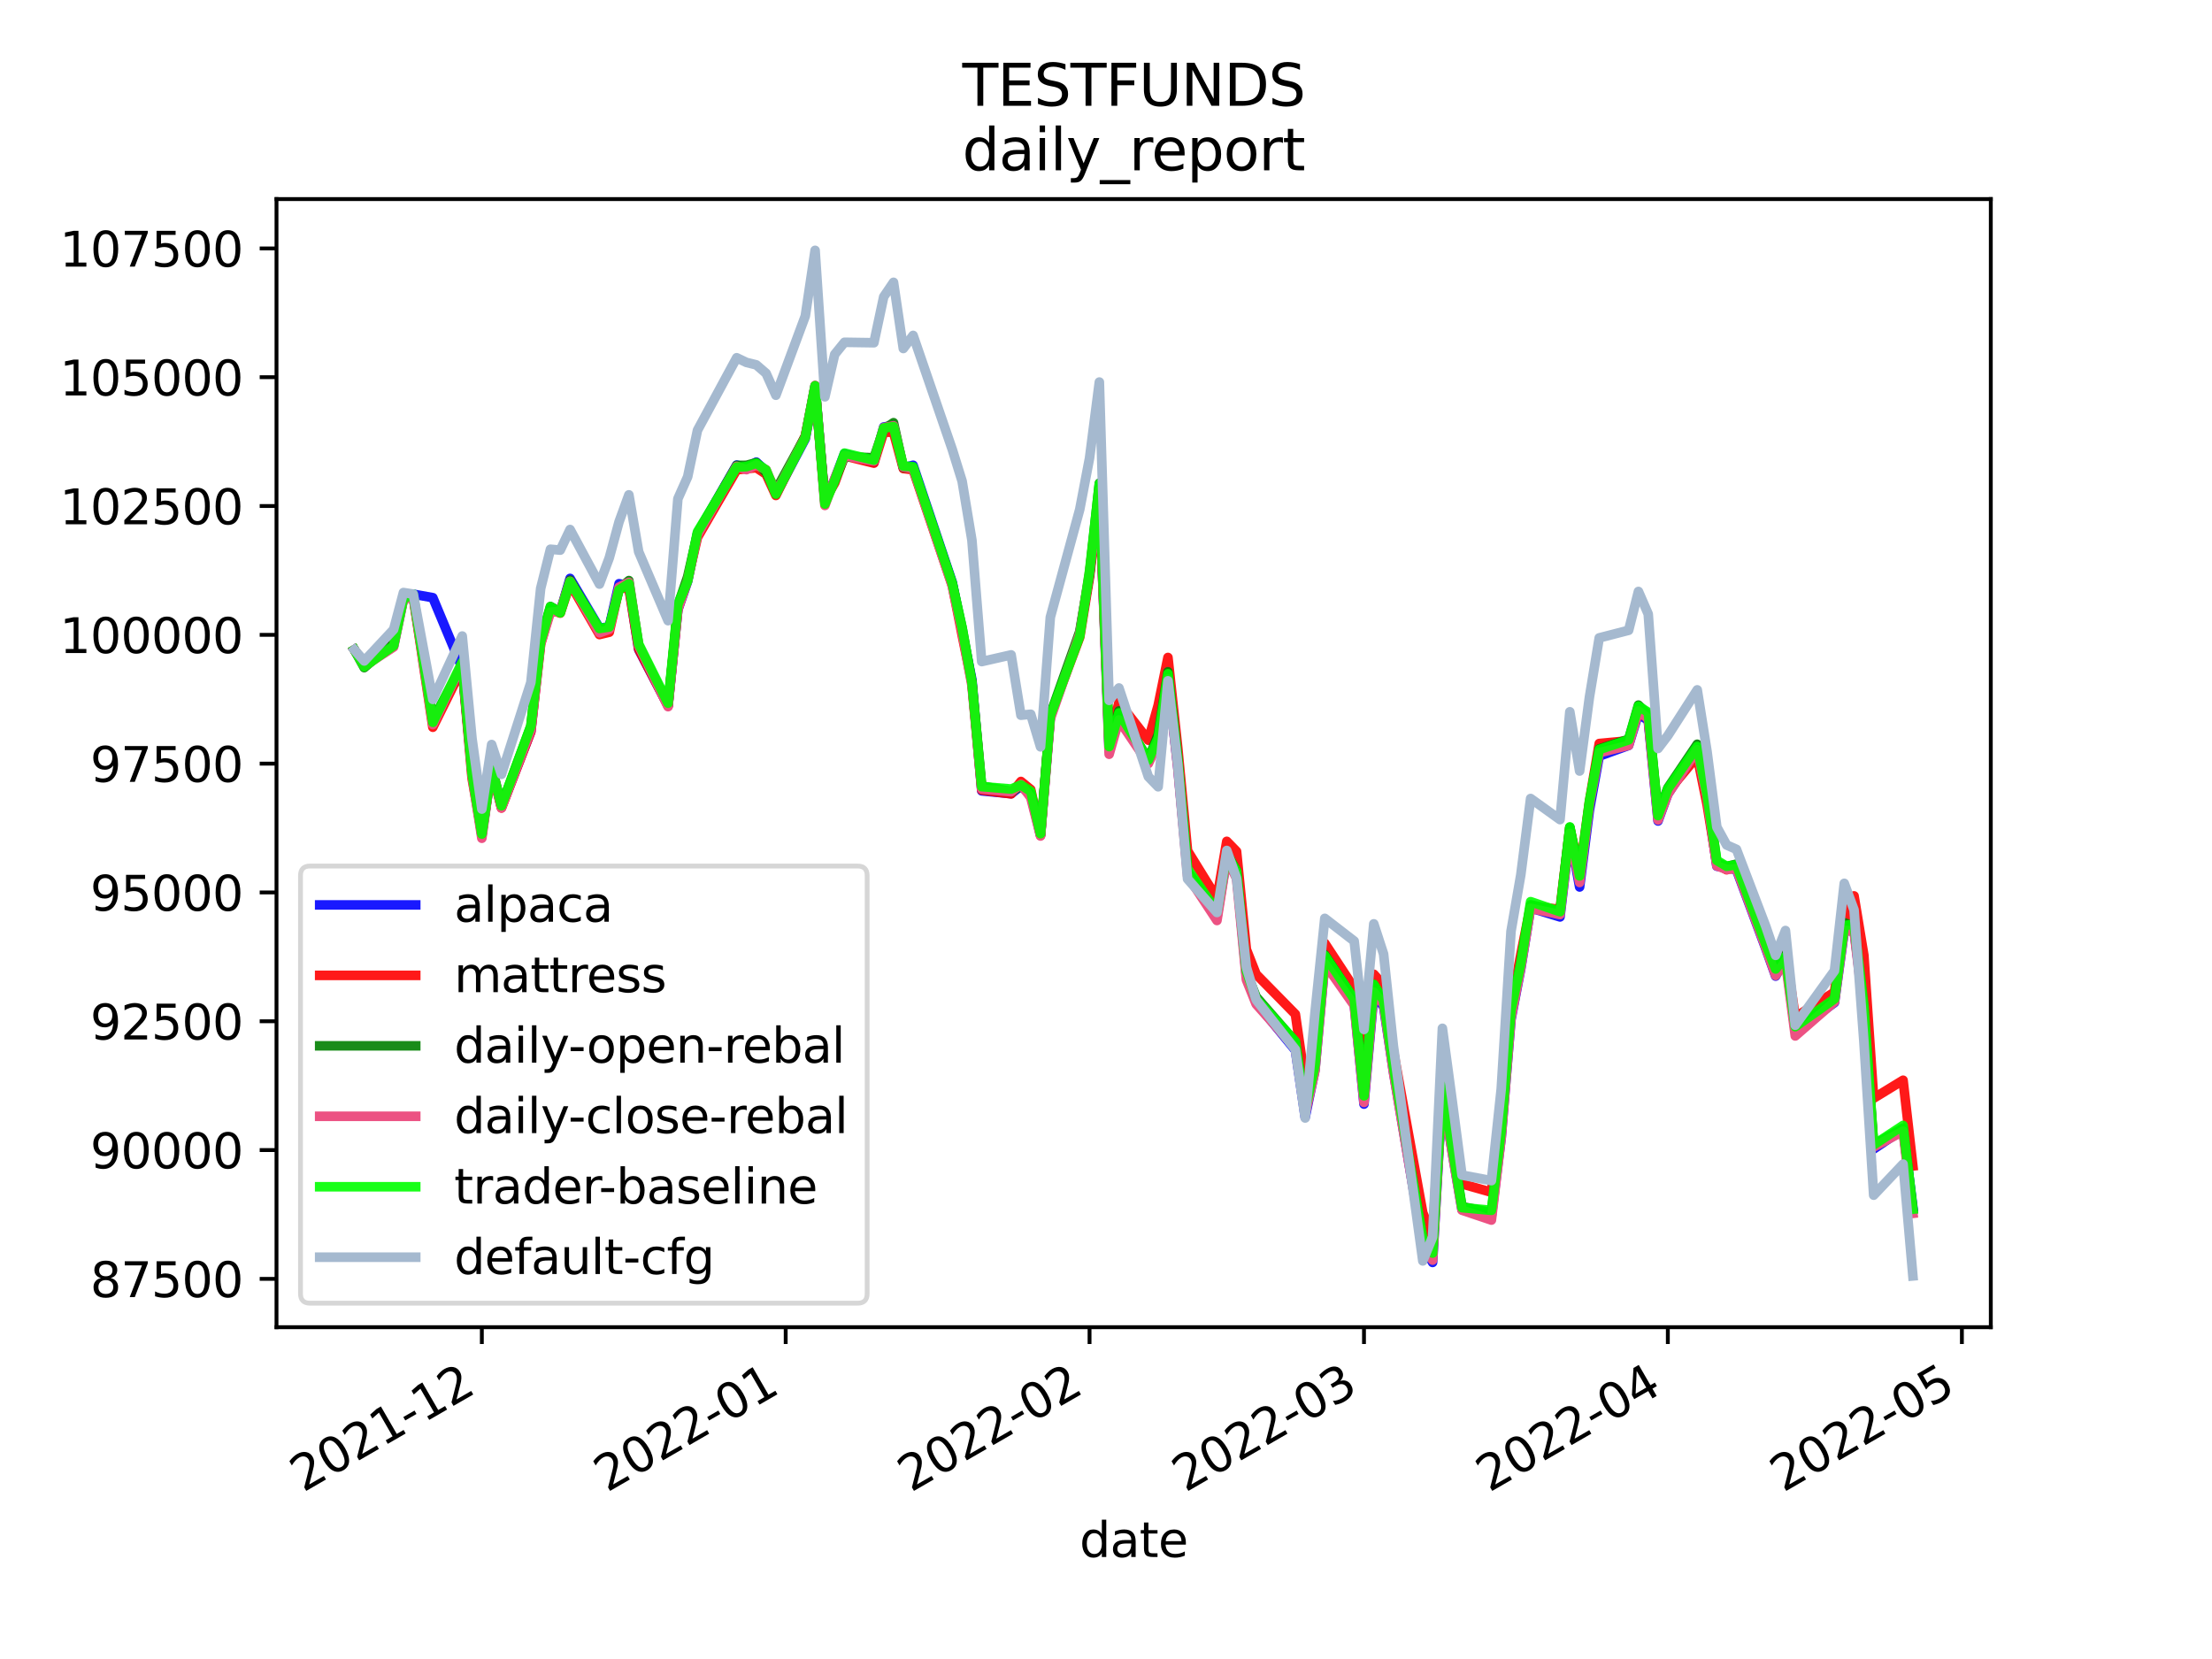<?xml version="1.0" encoding="utf-8" standalone="no"?>
<!DOCTYPE svg PUBLIC "-//W3C//DTD SVG 1.1//EN"
  "http://www.w3.org/Graphics/SVG/1.1/DTD/svg11.dtd">
<svg height="345.6pt" version="1.1" viewBox="0 0 460.8 345.6" width="460.8pt" xmlns="http://www.w3.org/2000/svg" xmlns:xlink="http://www.w3.org/1999/xlink">
 <defs>
  <style type="text/css">*{stroke-linecap:butt;stroke-linejoin:round;}</style>
 </defs>
 <g id="figure_1">
  <g id="patch_1">
   <path d="M 0 345.6 
L 460.8 345.6 
L 460.8 0 
L 0 0 
z
" style="fill:#ffffff;"/>
  </g>
  <g id="axes_1">
   <g id="patch_2">
    <path d="M 57.6 276.48 
L 414.72 276.48 
L 414.72 41.472 
L 57.6 41.472 
z
" style="fill:#ffffff;"/>
   </g>
   <g id="matplotlib.axis_1">
    <g id="xtick_1">
     <g id="line2d_1">
      <defs>
       <path d="M 0 0 
L 0 3.5 
" id="m411b16c3b9" style="stroke:#000000;stroke-width:0.8;"/>
      </defs>
      <g>
       <use style="stroke:#000000;stroke-width:0.8;" x="100.377" xlink:href="#m411b16c3b9" y="276.48"/>
      </g>
     </g>
     <g id="text_1">
      <!-- 2021-12 -->
      <g transform="translate(63.152 310.952)rotate(-30)scale(0.1 -0.1)">
       <defs>
        <path d="M 1228 531 
L 3431 531 
L 3431 0 
L 469 0 
L 469 531 
Q 828 903 1448 1529 
Q 2069 2156 2228 2338 
Q 2531 2678 2651 2914 
Q 2772 3150 2772 3378 
Q 2772 3750 2511 3984 
Q 2250 4219 1831 4219 
Q 1534 4219 1204 4116 
Q 875 4013 500 3803 
L 500 4441 
Q 881 4594 1212 4672 
Q 1544 4750 1819 4750 
Q 2544 4750 2975 4387 
Q 3406 4025 3406 3419 
Q 3406 3131 3298 2873 
Q 3191 2616 2906 2266 
Q 2828 2175 2409 1742 
Q 1991 1309 1228 531 
z
" id="DejaVuSans-32" transform="scale(0.016)"/>
        <path d="M 2034 4250 
Q 1547 4250 1301 3770 
Q 1056 3291 1056 2328 
Q 1056 1369 1301 889 
Q 1547 409 2034 409 
Q 2525 409 2770 889 
Q 3016 1369 3016 2328 
Q 3016 3291 2770 3770 
Q 2525 4250 2034 4250 
z
M 2034 4750 
Q 2819 4750 3233 4129 
Q 3647 3509 3647 2328 
Q 3647 1150 3233 529 
Q 2819 -91 2034 -91 
Q 1250 -91 836 529 
Q 422 1150 422 2328 
Q 422 3509 836 4129 
Q 1250 4750 2034 4750 
z
" id="DejaVuSans-30" transform="scale(0.016)"/>
        <path d="M 794 531 
L 1825 531 
L 1825 4091 
L 703 3866 
L 703 4441 
L 1819 4666 
L 2450 4666 
L 2450 531 
L 3481 531 
L 3481 0 
L 794 0 
L 794 531 
z
" id="DejaVuSans-31" transform="scale(0.016)"/>
        <path d="M 313 2009 
L 1997 2009 
L 1997 1497 
L 313 1497 
L 313 2009 
z
" id="DejaVuSans-2d" transform="scale(0.016)"/>
       </defs>
       <use xlink:href="#DejaVuSans-32"/>
       <use x="63.623" xlink:href="#DejaVuSans-30"/>
       <use x="127.246" xlink:href="#DejaVuSans-32"/>
       <use x="190.869" xlink:href="#DejaVuSans-31"/>
       <use x="254.492" xlink:href="#DejaVuSans-2d"/>
       <use x="290.576" xlink:href="#DejaVuSans-31"/>
       <use x="354.199" xlink:href="#DejaVuSans-32"/>
      </g>
     </g>
    </g>
    <g id="xtick_2">
     <g id="line2d_2">
      <g>
       <use style="stroke:#000000;stroke-width:0.8;" x="163.674" xlink:href="#m411b16c3b9" y="276.48"/>
      </g>
     </g>
     <g id="text_2">
      <!-- 2022-01 -->
      <g transform="translate(126.449 310.952)rotate(-30)scale(0.1 -0.1)">
       <use xlink:href="#DejaVuSans-32"/>
       <use x="63.623" xlink:href="#DejaVuSans-30"/>
       <use x="127.246" xlink:href="#DejaVuSans-32"/>
       <use x="190.869" xlink:href="#DejaVuSans-32"/>
       <use x="254.492" xlink:href="#DejaVuSans-2d"/>
       <use x="290.576" xlink:href="#DejaVuSans-30"/>
       <use x="354.199" xlink:href="#DejaVuSans-31"/>
      </g>
     </g>
    </g>
    <g id="xtick_3">
     <g id="line2d_3">
      <g>
       <use style="stroke:#000000;stroke-width:0.8;" x="226.972" xlink:href="#m411b16c3b9" y="276.48"/>
      </g>
     </g>
     <g id="text_3">
      <!-- 2022-02 -->
      <g transform="translate(189.747 310.952)rotate(-30)scale(0.1 -0.1)">
       <use xlink:href="#DejaVuSans-32"/>
       <use x="63.623" xlink:href="#DejaVuSans-30"/>
       <use x="127.246" xlink:href="#DejaVuSans-32"/>
       <use x="190.869" xlink:href="#DejaVuSans-32"/>
       <use x="254.492" xlink:href="#DejaVuSans-2d"/>
       <use x="290.576" xlink:href="#DejaVuSans-30"/>
       <use x="354.199" xlink:href="#DejaVuSans-32"/>
      </g>
     </g>
    </g>
    <g id="xtick_4">
     <g id="line2d_4">
      <g>
       <use style="stroke:#000000;stroke-width:0.8;" x="284.144" xlink:href="#m411b16c3b9" y="276.48"/>
      </g>
     </g>
     <g id="text_4">
      <!-- 2022-03 -->
      <g transform="translate(246.919 310.952)rotate(-30)scale(0.1 -0.1)">
       <defs>
        <path d="M 2597 2516 
Q 3050 2419 3304 2112 
Q 3559 1806 3559 1356 
Q 3559 666 3084 287 
Q 2609 -91 1734 -91 
Q 1441 -91 1130 -33 
Q 819 25 488 141 
L 488 750 
Q 750 597 1062 519 
Q 1375 441 1716 441 
Q 2309 441 2620 675 
Q 2931 909 2931 1356 
Q 2931 1769 2642 2001 
Q 2353 2234 1838 2234 
L 1294 2234 
L 1294 2753 
L 1863 2753 
Q 2328 2753 2575 2939 
Q 2822 3125 2822 3475 
Q 2822 3834 2567 4026 
Q 2313 4219 1838 4219 
Q 1578 4219 1281 4162 
Q 984 4106 628 3988 
L 628 4550 
Q 988 4650 1302 4700 
Q 1616 4750 1894 4750 
Q 2613 4750 3031 4423 
Q 3450 4097 3450 3541 
Q 3450 3153 3228 2886 
Q 3006 2619 2597 2516 
z
" id="DejaVuSans-33" transform="scale(0.016)"/>
       </defs>
       <use xlink:href="#DejaVuSans-32"/>
       <use x="63.623" xlink:href="#DejaVuSans-30"/>
       <use x="127.246" xlink:href="#DejaVuSans-32"/>
       <use x="190.869" xlink:href="#DejaVuSans-32"/>
       <use x="254.492" xlink:href="#DejaVuSans-2d"/>
       <use x="290.576" xlink:href="#DejaVuSans-30"/>
       <use x="354.199" xlink:href="#DejaVuSans-33"/>
      </g>
     </g>
    </g>
    <g id="xtick_5">
     <g id="line2d_5">
      <g>
       <use style="stroke:#000000;stroke-width:0.8;" x="347.441" xlink:href="#m411b16c3b9" y="276.48"/>
      </g>
     </g>
     <g id="text_5">
      <!-- 2022-04 -->
      <g transform="translate(310.216 310.952)rotate(-30)scale(0.1 -0.1)">
       <defs>
        <path d="M 2419 4116 
L 825 1625 
L 2419 1625 
L 2419 4116 
z
M 2253 4666 
L 3047 4666 
L 3047 1625 
L 3713 1625 
L 3713 1100 
L 3047 1100 
L 3047 0 
L 2419 0 
L 2419 1100 
L 313 1100 
L 313 1709 
L 2253 4666 
z
" id="DejaVuSans-34" transform="scale(0.016)"/>
       </defs>
       <use xlink:href="#DejaVuSans-32"/>
       <use x="63.623" xlink:href="#DejaVuSans-30"/>
       <use x="127.246" xlink:href="#DejaVuSans-32"/>
       <use x="190.869" xlink:href="#DejaVuSans-32"/>
       <use x="254.492" xlink:href="#DejaVuSans-2d"/>
       <use x="290.576" xlink:href="#DejaVuSans-30"/>
       <use x="354.199" xlink:href="#DejaVuSans-34"/>
      </g>
     </g>
    </g>
    <g id="xtick_6">
     <g id="line2d_6">
      <g>
       <use style="stroke:#000000;stroke-width:0.8;" x="408.697" xlink:href="#m411b16c3b9" y="276.48"/>
      </g>
     </g>
     <g id="text_6">
      <!-- 2022-05 -->
      <g transform="translate(371.472 310.952)rotate(-30)scale(0.1 -0.1)">
       <defs>
        <path d="M 691 4666 
L 3169 4666 
L 3169 4134 
L 1269 4134 
L 1269 2991 
Q 1406 3038 1543 3061 
Q 1681 3084 1819 3084 
Q 2600 3084 3056 2656 
Q 3513 2228 3513 1497 
Q 3513 744 3044 326 
Q 2575 -91 1722 -91 
Q 1428 -91 1123 -41 
Q 819 9 494 109 
L 494 744 
Q 775 591 1075 516 
Q 1375 441 1709 441 
Q 2250 441 2565 725 
Q 2881 1009 2881 1497 
Q 2881 1984 2565 2268 
Q 2250 2553 1709 2553 
Q 1456 2553 1204 2497 
Q 953 2441 691 2322 
L 691 4666 
z
" id="DejaVuSans-35" transform="scale(0.016)"/>
       </defs>
       <use xlink:href="#DejaVuSans-32"/>
       <use x="63.623" xlink:href="#DejaVuSans-30"/>
       <use x="127.246" xlink:href="#DejaVuSans-32"/>
       <use x="190.869" xlink:href="#DejaVuSans-32"/>
       <use x="254.492" xlink:href="#DejaVuSans-2d"/>
       <use x="290.576" xlink:href="#DejaVuSans-30"/>
       <use x="354.199" xlink:href="#DejaVuSans-35"/>
      </g>
     </g>
    </g>
    <g id="text_7">
     <!-- date -->
     <g transform="translate(224.885 324.351)scale(0.1 -0.1)">
      <defs>
       <path d="M 2906 2969 
L 2906 4863 
L 3481 4863 
L 3481 0 
L 2906 0 
L 2906 525 
Q 2725 213 2448 61 
Q 2172 -91 1784 -91 
Q 1150 -91 751 415 
Q 353 922 353 1747 
Q 353 2572 751 3078 
Q 1150 3584 1784 3584 
Q 2172 3584 2448 3432 
Q 2725 3281 2906 2969 
z
M 947 1747 
Q 947 1113 1208 752 
Q 1469 391 1925 391 
Q 2381 391 2643 752 
Q 2906 1113 2906 1747 
Q 2906 2381 2643 2742 
Q 2381 3103 1925 3103 
Q 1469 3103 1208 2742 
Q 947 2381 947 1747 
z
" id="DejaVuSans-64" transform="scale(0.016)"/>
       <path d="M 2194 1759 
Q 1497 1759 1228 1600 
Q 959 1441 959 1056 
Q 959 750 1161 570 
Q 1363 391 1709 391 
Q 2188 391 2477 730 
Q 2766 1069 2766 1631 
L 2766 1759 
L 2194 1759 
z
M 3341 1997 
L 3341 0 
L 2766 0 
L 2766 531 
Q 2569 213 2275 61 
Q 1981 -91 1556 -91 
Q 1019 -91 701 211 
Q 384 513 384 1019 
Q 384 1609 779 1909 
Q 1175 2209 1959 2209 
L 2766 2209 
L 2766 2266 
Q 2766 2663 2505 2880 
Q 2244 3097 1772 3097 
Q 1472 3097 1187 3025 
Q 903 2953 641 2809 
L 641 3341 
Q 956 3463 1253 3523 
Q 1550 3584 1831 3584 
Q 2591 3584 2966 3190 
Q 3341 2797 3341 1997 
z
" id="DejaVuSans-61" transform="scale(0.016)"/>
       <path d="M 1172 4494 
L 1172 3500 
L 2356 3500 
L 2356 3053 
L 1172 3053 
L 1172 1153 
Q 1172 725 1289 603 
Q 1406 481 1766 481 
L 2356 481 
L 2356 0 
L 1766 0 
Q 1100 0 847 248 
Q 594 497 594 1153 
L 594 3053 
L 172 3053 
L 172 3500 
L 594 3500 
L 594 4494 
L 1172 4494 
z
" id="DejaVuSans-74" transform="scale(0.016)"/>
       <path d="M 3597 1894 
L 3597 1613 
L 953 1613 
Q 991 1019 1311 708 
Q 1631 397 2203 397 
Q 2534 397 2845 478 
Q 3156 559 3463 722 
L 3463 178 
Q 3153 47 2828 -22 
Q 2503 -91 2169 -91 
Q 1331 -91 842 396 
Q 353 884 353 1716 
Q 353 2575 817 3079 
Q 1281 3584 2069 3584 
Q 2775 3584 3186 3129 
Q 3597 2675 3597 1894 
z
M 3022 2063 
Q 3016 2534 2758 2815 
Q 2500 3097 2075 3097 
Q 1594 3097 1305 2825 
Q 1016 2553 972 2059 
L 3022 2063 
z
" id="DejaVuSans-65" transform="scale(0.016)"/>
      </defs>
      <use xlink:href="#DejaVuSans-64"/>
      <use x="63.477" xlink:href="#DejaVuSans-61"/>
      <use x="124.756" xlink:href="#DejaVuSans-74"/>
      <use x="163.965" xlink:href="#DejaVuSans-65"/>
     </g>
    </g>
   </g>
   <g id="matplotlib.axis_2">
    <g id="ytick_1">
     <g id="line2d_7">
      <defs>
       <path d="M 0 0 
L -3.5 0 
" id="m9f1814a898" style="stroke:#000000;stroke-width:0.8;"/>
      </defs>
      <g>
       <use style="stroke:#000000;stroke-width:0.8;" x="57.6" xlink:href="#m9f1814a898" y="266.412"/>
      </g>
     </g>
     <g id="text_8">
      <!-- 87500 -->
      <g transform="translate(18.788 270.212)scale(0.1 -0.1)">
       <defs>
        <path d="M 2034 2216 
Q 1584 2216 1326 1975 
Q 1069 1734 1069 1313 
Q 1069 891 1326 650 
Q 1584 409 2034 409 
Q 2484 409 2743 651 
Q 3003 894 3003 1313 
Q 3003 1734 2745 1975 
Q 2488 2216 2034 2216 
z
M 1403 2484 
Q 997 2584 770 2862 
Q 544 3141 544 3541 
Q 544 4100 942 4425 
Q 1341 4750 2034 4750 
Q 2731 4750 3128 4425 
Q 3525 4100 3525 3541 
Q 3525 3141 3298 2862 
Q 3072 2584 2669 2484 
Q 3125 2378 3379 2068 
Q 3634 1759 3634 1313 
Q 3634 634 3220 271 
Q 2806 -91 2034 -91 
Q 1263 -91 848 271 
Q 434 634 434 1313 
Q 434 1759 690 2068 
Q 947 2378 1403 2484 
z
M 1172 3481 
Q 1172 3119 1398 2916 
Q 1625 2713 2034 2713 
Q 2441 2713 2670 2916 
Q 2900 3119 2900 3481 
Q 2900 3844 2670 4047 
Q 2441 4250 2034 4250 
Q 1625 4250 1398 4047 
Q 1172 3844 1172 3481 
z
" id="DejaVuSans-38" transform="scale(0.016)"/>
        <path d="M 525 4666 
L 3525 4666 
L 3525 4397 
L 1831 0 
L 1172 0 
L 2766 4134 
L 525 4134 
L 525 4666 
z
" id="DejaVuSans-37" transform="scale(0.016)"/>
       </defs>
       <use xlink:href="#DejaVuSans-38"/>
       <use x="63.623" xlink:href="#DejaVuSans-37"/>
       <use x="127.246" xlink:href="#DejaVuSans-35"/>
       <use x="190.869" xlink:href="#DejaVuSans-30"/>
       <use x="254.492" xlink:href="#DejaVuSans-30"/>
      </g>
     </g>
    </g>
    <g id="ytick_2">
     <g id="line2d_8">
      <g>
       <use style="stroke:#000000;stroke-width:0.8;" x="57.6" xlink:href="#m9f1814a898" y="239.579"/>
      </g>
     </g>
     <g id="text_9">
      <!-- 90000 -->
      <g transform="translate(18.788 243.378)scale(0.1 -0.1)">
       <defs>
        <path d="M 703 97 
L 703 672 
Q 941 559 1184 500 
Q 1428 441 1663 441 
Q 2288 441 2617 861 
Q 2947 1281 2994 2138 
Q 2813 1869 2534 1725 
Q 2256 1581 1919 1581 
Q 1219 1581 811 2004 
Q 403 2428 403 3163 
Q 403 3881 828 4315 
Q 1253 4750 1959 4750 
Q 2769 4750 3195 4129 
Q 3622 3509 3622 2328 
Q 3622 1225 3098 567 
Q 2575 -91 1691 -91 
Q 1453 -91 1209 -44 
Q 966 3 703 97 
z
M 1959 2075 
Q 2384 2075 2632 2365 
Q 2881 2656 2881 3163 
Q 2881 3666 2632 3958 
Q 2384 4250 1959 4250 
Q 1534 4250 1286 3958 
Q 1038 3666 1038 3163 
Q 1038 2656 1286 2365 
Q 1534 2075 1959 2075 
z
" id="DejaVuSans-39" transform="scale(0.016)"/>
       </defs>
       <use xlink:href="#DejaVuSans-39"/>
       <use x="63.623" xlink:href="#DejaVuSans-30"/>
       <use x="127.246" xlink:href="#DejaVuSans-30"/>
       <use x="190.869" xlink:href="#DejaVuSans-30"/>
       <use x="254.492" xlink:href="#DejaVuSans-30"/>
      </g>
     </g>
    </g>
    <g id="ytick_3">
     <g id="line2d_9">
      <g>
       <use style="stroke:#000000;stroke-width:0.8;" x="57.6" xlink:href="#m9f1814a898" y="212.746"/>
      </g>
     </g>
     <g id="text_10">
      <!-- 92500 -->
      <g transform="translate(18.788 216.545)scale(0.1 -0.1)">
       <use xlink:href="#DejaVuSans-39"/>
       <use x="63.623" xlink:href="#DejaVuSans-32"/>
       <use x="127.246" xlink:href="#DejaVuSans-35"/>
       <use x="190.869" xlink:href="#DejaVuSans-30"/>
       <use x="254.492" xlink:href="#DejaVuSans-30"/>
      </g>
     </g>
    </g>
    <g id="ytick_4">
     <g id="line2d_10">
      <g>
       <use style="stroke:#000000;stroke-width:0.8;" x="57.6" xlink:href="#m9f1814a898" y="185.913"/>
      </g>
     </g>
     <g id="text_11">
      <!-- 95000 -->
      <g transform="translate(18.788 189.712)scale(0.1 -0.1)">
       <use xlink:href="#DejaVuSans-39"/>
       <use x="63.623" xlink:href="#DejaVuSans-35"/>
       <use x="127.246" xlink:href="#DejaVuSans-30"/>
       <use x="190.869" xlink:href="#DejaVuSans-30"/>
       <use x="254.492" xlink:href="#DejaVuSans-30"/>
      </g>
     </g>
    </g>
    <g id="ytick_5">
     <g id="line2d_11">
      <g>
       <use style="stroke:#000000;stroke-width:0.8;" x="57.6" xlink:href="#m9f1814a898" y="159.08"/>
      </g>
     </g>
     <g id="text_12">
      <!-- 97500 -->
      <g transform="translate(18.788 162.879)scale(0.1 -0.1)">
       <use xlink:href="#DejaVuSans-39"/>
       <use x="63.623" xlink:href="#DejaVuSans-37"/>
       <use x="127.246" xlink:href="#DejaVuSans-35"/>
       <use x="190.869" xlink:href="#DejaVuSans-30"/>
       <use x="254.492" xlink:href="#DejaVuSans-30"/>
      </g>
     </g>
    </g>
    <g id="ytick_6">
     <g id="line2d_12">
      <g>
       <use style="stroke:#000000;stroke-width:0.8;" x="57.6" xlink:href="#m9f1814a898" y="132.246"/>
      </g>
     </g>
     <g id="text_13">
      <!-- 100000 -->
      <g transform="translate(12.425 136.046)scale(0.1 -0.1)">
       <use xlink:href="#DejaVuSans-31"/>
       <use x="63.623" xlink:href="#DejaVuSans-30"/>
       <use x="127.246" xlink:href="#DejaVuSans-30"/>
       <use x="190.869" xlink:href="#DejaVuSans-30"/>
       <use x="254.492" xlink:href="#DejaVuSans-30"/>
       <use x="318.115" xlink:href="#DejaVuSans-30"/>
      </g>
     </g>
    </g>
    <g id="ytick_7">
     <g id="line2d_13">
      <g>
       <use style="stroke:#000000;stroke-width:0.8;" x="57.6" xlink:href="#m9f1814a898" y="105.413"/>
      </g>
     </g>
     <g id="text_14">
      <!-- 102500 -->
      <g transform="translate(12.425 109.213)scale(0.1 -0.1)">
       <use xlink:href="#DejaVuSans-31"/>
       <use x="63.623" xlink:href="#DejaVuSans-30"/>
       <use x="127.246" xlink:href="#DejaVuSans-32"/>
       <use x="190.869" xlink:href="#DejaVuSans-35"/>
       <use x="254.492" xlink:href="#DejaVuSans-30"/>
       <use x="318.115" xlink:href="#DejaVuSans-30"/>
      </g>
     </g>
    </g>
    <g id="ytick_8">
     <g id="line2d_14">
      <g>
       <use style="stroke:#000000;stroke-width:0.8;" x="57.6" xlink:href="#m9f1814a898" y="78.58"/>
      </g>
     </g>
     <g id="text_15">
      <!-- 105000 -->
      <g transform="translate(12.425 82.379)scale(0.1 -0.1)">
       <use xlink:href="#DejaVuSans-31"/>
       <use x="63.623" xlink:href="#DejaVuSans-30"/>
       <use x="127.246" xlink:href="#DejaVuSans-35"/>
       <use x="190.869" xlink:href="#DejaVuSans-30"/>
       <use x="254.492" xlink:href="#DejaVuSans-30"/>
       <use x="318.115" xlink:href="#DejaVuSans-30"/>
      </g>
     </g>
    </g>
    <g id="ytick_9">
     <g id="line2d_15">
      <g>
       <use style="stroke:#000000;stroke-width:0.8;" x="57.6" xlink:href="#m9f1814a898" y="51.747"/>
      </g>
     </g>
     <g id="text_16">
      <!-- 107500 -->
      <g transform="translate(12.425 55.546)scale(0.1 -0.1)">
       <use xlink:href="#DejaVuSans-31"/>
       <use x="63.623" xlink:href="#DejaVuSans-30"/>
       <use x="127.246" xlink:href="#DejaVuSans-37"/>
       <use x="190.869" xlink:href="#DejaVuSans-35"/>
       <use x="254.492" xlink:href="#DejaVuSans-30"/>
       <use x="318.115" xlink:href="#DejaVuSans-30"/>
      </g>
     </g>
    </g>
   </g>
   <g id="line2d_16">
    <path clip-path="url(#p2be4307d0f)" d="M 73.833 135.376 
L 75.875 138.623 
L 82 134.538 
L 84.042 124.772 
L 86.084 123.775 
L 90.168 124.511 
L 96.293 139.215 
L 98.335 160.852 
L 100.377 174.095 
L 102.419 159.833 
L 104.461 168.198 
L 110.586 152.381 
L 112.628 133.395 
L 114.67 126.809 
L 116.712 127.477 
L 118.753 120.497 
L 124.879 130.87 
L 126.921 130.573 
L 128.963 121.598 
L 131.005 122.026 
L 133.046 135.305 
L 139.172 147.035 
L 141.214 127.042 
L 143.256 121.08 
L 145.298 111.135 
L 153.465 96.881 
L 155.507 97.499 
L 157.549 96.272 
L 159.591 98.131 
L 161.632 102.972 
L 167.758 91.39 
L 169.8 80.476 
L 171.842 104.434 
L 173.883 99.81 
L 175.925 94.494 
L 182.051 96.333 
L 184.093 88.961 
L 186.135 88.632 
L 188.176 97.444 
L 190.218 96.927 
L 198.386 121.349 
L 200.428 131.49 
L 202.469 141.618 
L 204.511 164.753 
L 210.637 165.333 
L 212.679 163.749 
L 214.721 165.584 
L 216.762 174.004 
L 218.804 149.316 
L 224.93 131.982 
L 226.972 119.67 
L 229.014 102.032 
L 231.055 156.305 
L 233.097 149.277 
L 239.223 158.627 
L 241.265 154.672 
L 243.306 141.67 
L 245.348 159.689 
L 247.39 181.711 
L 253.516 191.071 
L 255.558 178.648 
L 257.599 182.093 
L 259.641 203.362 
L 261.683 208.842 
L 269.851 218.787 
L 271.892 232.723 
L 273.934 222.892 
L 275.976 200.537 
L 282.102 209.02 
L 284.144 230.001 
L 286.185 207.221 
L 288.227 209.683 
L 290.269 223.166 
L 296.395 259.372 
L 298.437 262.986 
L 300.478 227.17 
L 302.52 239.992 
L 304.562 251.984 
L 310.688 253.385 
L 312.729 236.976 
L 314.771 212.378 
L 316.813 201.768 
L 318.855 189.134 
L 324.981 191.011 
L 327.022 173.668 
L 329.064 184.771 
L 331.106 168.774 
L 333.148 157.515 
L 339.274 155.287 
L 341.315 148.649 
L 343.357 150.109 
L 345.399 171.028 
L 347.441 165.412 
L 353.567 156.207 
L 355.608 166.413 
L 357.65 180.445 
L 359.692 180.771 
L 361.734 181.178 
L 367.859 197.641 
L 369.901 203.341 
L 371.943 199.591 
L 373.985 214.817 
L 382.152 208.856 
L 384.194 193.954 
L 386.236 193.802 
L 388.278 210.118 
L 390.32 239.36 
L 396.445 235.239 
L 398.487 251.442 
" style="fill:none;stroke:#0000ff;stroke-linecap:square;stroke-opacity:0.9;stroke-width:2;"/>
   </g>
   <g id="line2d_17">
    <path clip-path="url(#p2be4307d0f)" d="M 73.833 135.376 
L 75.875 138.254 
L 82 134.122 
L 84.042 124.479 
L 86.084 124.336 
L 90.168 151.496 
L 96.293 139.144 
L 98.335 162.099 
L 100.377 173.734 
L 102.419 160.24 
L 104.461 168.32 
L 110.586 152.428 
L 112.628 134.208 
L 114.67 127.021 
L 116.712 127.72 
L 118.753 121.551 
L 124.879 132.19 
L 126.921 131.7 
L 128.963 122.579 
L 131.005 122.502 
L 133.046 135.208 
L 139.172 147.033 
L 141.214 126.846 
L 143.256 120.74 
L 145.298 111.931 
L 153.465 97.88 
L 155.507 97.645 
L 157.549 97.434 
L 159.591 98.772 
L 161.632 103.212 
L 167.758 90.811 
L 169.8 80.889 
L 171.842 104.167 
L 173.883 100.609 
L 175.925 94.966 
L 182.051 96.48 
L 184.093 90.016 
L 186.135 90.058 
L 188.176 97.606 
L 190.218 97.854 
L 198.386 121.994 
L 200.428 132.311 
L 202.469 142.325 
L 204.511 164.588 
L 210.637 165.383 
L 212.679 162.794 
L 214.721 164.47 
L 216.762 173.961 
L 218.804 149.101 
L 224.93 132.736 
L 226.972 120.194 
L 229.014 103.053 
L 231.055 154.614 
L 233.097 146.329 
L 239.223 154.199 
L 241.265 146.937 
L 243.306 136.965 
L 245.348 155.781 
L 247.39 177.249 
L 253.516 187.155 
L 255.558 175.267 
L 257.599 177.363 
L 259.641 197.778 
L 261.683 202.964 
L 269.851 211.281 
L 271.892 225.518 
L 273.934 219.25 
L 275.976 196.502 
L 282.102 205.84 
L 284.144 226.488 
L 286.185 202.958 
L 288.227 205.204 
L 290.269 218.879 
L 296.395 252.645 
L 298.437 257.646 
L 300.478 222.847 
L 302.52 235.977 
L 304.562 246.632 
L 310.688 248.362 
L 312.729 231.509 
L 314.771 209.67 
L 316.813 198.869 
L 318.855 188.699 
L 324.981 189.458 
L 327.022 172.391 
L 329.064 181.957 
L 331.106 166.981 
L 333.148 154.889 
L 339.274 154.318 
L 341.315 148.35 
L 343.357 149.615 
L 345.399 169.893 
L 347.441 164.923 
L 353.567 157.551 
L 355.608 167.585 
L 357.65 180.037 
L 359.692 181.19 
L 361.734 180.535 
L 367.859 196.371 
L 369.901 201.247 
L 371.943 198.03 
L 373.985 211.874 
L 382.152 206.681 
L 384.194 192.455 
L 386.236 186.634 
L 388.278 198.995 
L 390.32 228.775 
L 396.445 225.033 
L 398.487 242.891 
" style="fill:none;stroke:#ff0000;stroke-linecap:square;stroke-opacity:0.9;stroke-width:2;"/>
   </g>
   <g id="line2d_18">
    <path clip-path="url(#p2be4307d0f)" d="M 73.833 135.376 
L 75.875 139.079 
L 82 133.86 
L 84.042 124.565 
L 86.084 124.27 
L 90.168 149.971 
L 96.293 138.648 
L 98.335 160.895 
L 100.377 173.881 
L 102.419 159.539 
L 104.461 167.857 
L 110.586 151.289 
L 112.628 133.405 
L 114.67 126.345 
L 116.712 127.479 
L 118.753 120.869 
L 124.879 131.227 
L 126.921 130.568 
L 128.963 122.735 
L 131.005 120.945 
L 133.046 134.423 
L 139.172 146.981 
L 141.214 126.116 
L 143.256 120.14 
L 145.298 111.152 
L 153.465 96.957 
L 155.507 96.934 
L 157.549 96.385 
L 159.591 98.422 
L 161.632 102.148 
L 167.758 90.904 
L 169.8 80.358 
L 171.842 104.598 
L 173.883 100.109 
L 175.925 95.142 
L 182.051 95.362 
L 184.093 89.427 
L 186.135 88.057 
L 188.176 97.354 
L 190.218 97.547 
L 198.386 121.572 
L 200.428 130.782 
L 202.469 142.107 
L 204.511 163.742 
L 210.637 164.884 
L 212.679 163.811 
L 214.721 165.298 
L 216.762 173.856 
L 218.804 148.892 
L 224.93 131.554 
L 226.972 119.654 
L 229.014 100.655 
L 231.055 155.332 
L 233.097 148.095 
L 239.223 158.235 
L 241.265 153.021 
L 243.306 139.949 
L 245.348 157.834 
L 247.39 181.374 
L 253.516 190.479 
L 255.558 177.765 
L 257.599 181.356 
L 259.641 202.521 
L 261.683 207.654 
L 269.851 217.027 
L 271.892 231.058 
L 273.934 221.959 
L 275.976 198.895 
L 282.102 208.206 
L 284.144 228.111 
L 286.185 205.094 
L 288.227 208.711 
L 290.269 222.339 
L 296.395 258.197 
L 298.437 261.202 
L 300.478 226.565 
L 302.52 238.575 
L 304.562 251.347 
L 310.688 252.632 
L 312.729 236.027 
L 314.771 210.972 
L 316.813 200.657 
L 318.855 188.47 
L 324.981 189.945 
L 327.022 172.367 
L 329.064 182.87 
L 331.106 167.322 
L 333.148 156.001 
L 339.274 154 
L 341.315 146.889 
L 343.357 148.861 
L 345.399 169.569 
L 347.441 164.136 
L 353.567 155.044 
L 355.608 164.815 
L 357.65 179.681 
L 359.692 180.499 
L 361.734 180.015 
L 367.859 196.389 
L 369.901 202.346 
L 371.943 198.573 
L 373.985 214.576 
L 382.152 208.4 
L 384.194 192.216 
L 386.236 193.013 
L 388.278 209.86 
L 390.32 238.493 
L 396.445 234.981 
L 398.487 251.919 
" style="fill:none;stroke:#008000;stroke-linecap:square;stroke-opacity:0.9;stroke-width:2;"/>
   </g>
   <g id="line2d_19">
    <path clip-path="url(#p2be4307d0f)" d="M 73.833 135.376 
L 75.875 138.785 
L 82 134.78 
L 84.042 124.939 
L 86.084 124.208 
L 90.168 150.949 
L 96.293 138.256 
L 98.335 161.531 
L 100.377 174.625 
L 102.419 159.743 
L 104.461 168.299 
L 110.586 152.043 
L 112.628 134.067 
L 114.67 127.537 
L 116.712 127.346 
L 118.753 121.103 
L 124.879 131.824 
L 126.921 131.082 
L 128.963 122.311 
L 131.005 121.319 
L 133.046 134.496 
L 139.172 147.209 
L 141.214 126.948 
L 143.256 120.874 
L 145.298 111.4 
L 153.465 97.148 
L 155.507 97.834 
L 157.549 96.868 
L 159.591 97.848 
L 161.632 102.782 
L 167.758 91.101 
L 169.8 80.297 
L 171.842 105.293 
L 173.883 99.717 
L 175.925 94.931 
L 182.051 96.041 
L 184.093 89.089 
L 186.135 88.701 
L 188.176 97.264 
L 190.218 97.595 
L 198.386 122.094 
L 200.428 131.61 
L 202.469 142.809 
L 204.511 164.38 
L 210.637 164.939 
L 212.679 163.411 
L 214.721 166.137 
L 216.762 174.158 
L 218.804 149.75 
L 224.93 132.04 
L 226.972 119.142 
L 229.014 102.185 
L 231.055 157.123 
L 233.097 149.985 
L 239.223 159.065 
L 241.265 154.697 
L 243.306 141.439 
L 245.348 159.897 
L 247.39 182.453 
L 253.516 191.756 
L 255.558 178.855 
L 257.599 182.99 
L 259.641 204.097 
L 261.683 209.183 
L 269.851 218.359 
L 271.892 232.066 
L 273.934 223.084 
L 275.976 200.728 
L 282.102 209.447 
L 284.144 229.658 
L 286.185 206.684 
L 288.227 209.242 
L 290.269 223.362 
L 296.395 259.373 
L 298.437 262.506 
L 300.478 227.134 
L 302.52 240.096 
L 304.562 252.103 
L 310.688 254.166 
L 312.729 237.042 
L 314.771 212.097 
L 316.813 201.554 
L 318.855 189.228 
L 324.981 190.518 
L 327.022 173.633 
L 329.064 183.832 
L 331.106 167.55 
L 333.148 156.809 
L 339.274 155.276 
L 341.315 148.125 
L 343.357 149.716 
L 345.399 170.813 
L 347.441 165.459 
L 353.567 156.186 
L 355.608 166.164 
L 357.65 180.397 
L 359.692 181.099 
L 361.734 180.985 
L 367.859 197.456 
L 369.901 203.215 
L 371.943 200.202 
L 373.985 215.806 
L 382.152 208.697 
L 384.194 193.775 
L 386.236 194.033 
L 388.278 210.967 
L 390.32 238.949 
L 396.445 235.652 
L 398.487 252.766 
" style="fill:none;stroke:#ec5283;stroke-linecap:square;stroke-width:2;"/>
   </g>
   <g id="line2d_20">
    <path clip-path="url(#p2be4307d0f)" d="M 73.833 135.376 
L 75.875 138.89 
L 82 134.483 
L 84.042 124.721 
L 86.084 123.754 
L 90.168 150.472 
L 96.293 137.922 
L 98.335 161.109 
L 100.377 173.75 
L 102.419 159.926 
L 104.461 167.854 
L 110.586 151.202 
L 112.628 133.599 
L 114.67 126.395 
L 116.712 127.675 
L 118.753 121.184 
L 124.879 130.928 
L 126.921 130.616 
L 128.963 122.881 
L 131.005 121.595 
L 133.046 134.146 
L 139.172 146.479 
L 141.214 125.88 
L 143.256 121.018 
L 145.298 110.776 
L 153.465 97.306 
L 155.507 97.216 
L 157.549 96.499 
L 159.591 97.911 
L 161.632 102.94 
L 167.758 91.18 
L 169.8 80.366 
L 171.842 104.992 
L 173.883 100.127 
L 175.925 94.397 
L 182.051 95.853 
L 184.093 89.175 
L 186.135 88.885 
L 188.176 97.071 
L 190.218 97.233 
L 198.386 121.542 
L 200.428 130.805 
L 202.469 142.193 
L 204.511 163.867 
L 210.637 164.365 
L 212.679 163.521 
L 214.721 164.832 
L 216.762 173.676 
L 218.804 149.037 
L 224.93 132.547 
L 226.972 118.908 
L 229.014 100.786 
L 231.055 155.531 
L 233.097 148.521 
L 239.223 158.328 
L 241.265 153.682 
L 243.306 140.365 
L 245.348 158.297 
L 247.39 180.98 
L 253.516 189.902 
L 255.558 177.93 
L 257.599 181.455 
L 259.641 202.244 
L 261.683 208.055 
L 269.851 216.949 
L 271.892 231.197 
L 273.934 221.873 
L 275.976 199.049 
L 282.102 208.137 
L 284.144 228.284 
L 286.185 205.068 
L 288.227 208.403 
L 290.269 222.106 
L 296.395 258.072 
L 298.437 261.036 
L 300.478 226.013 
L 302.52 238.846 
L 304.562 251.571 
L 310.688 252.13 
L 312.729 235.494 
L 314.771 210.445 
L 316.813 200.646 
L 318.855 187.833 
L 324.981 189.922 
L 327.022 172.262 
L 329.064 182.47 
L 331.106 166.918 
L 333.148 156.137 
L 339.274 154.134 
L 341.315 147.104 
L 343.357 148.375 
L 345.399 169.895 
L 347.441 164.33 
L 353.567 155.509 
L 355.608 165.498 
L 357.65 179.235 
L 359.692 180.465 
L 361.734 180.148 
L 367.859 196.729 
L 369.901 201.863 
L 371.943 199.234 
L 373.985 213.873 
L 382.152 208.08 
L 384.194 192.828 
L 386.236 192.5 
L 388.278 209.389 
L 390.32 238.475 
L 396.445 234.447 
L 398.487 251.896 
" style="fill:none;stroke:#00ff00;stroke-linecap:square;stroke-opacity:0.9;stroke-width:2;"/>
   </g>
   <g id="line2d_21">
    <path clip-path="url(#p2be4307d0f)" d="M 73.833 135.376 
L 75.875 137.69 
L 82 131.134 
L 84.042 123.438 
L 86.084 123.759 
L 90.168 145.695 
L 96.293 132.499 
L 98.335 153.897 
L 100.377 168.542 
L 102.419 155.097 
L 104.461 161.31 
L 110.586 142.174 
L 112.628 122.595 
L 114.67 114.417 
L 116.712 114.6 
L 118.753 110.309 
L 124.879 121.678 
L 126.921 116.217 
L 128.963 108.696 
L 131.005 103.086 
L 133.046 114.938 
L 139.172 129.295 
L 141.214 103.904 
L 143.256 99.318 
L 145.298 89.63 
L 153.465 74.529 
L 155.507 75.505 
L 157.549 76.006 
L 159.591 77.772 
L 161.632 82.333 
L 167.758 65.839 
L 169.8 52.154 
L 171.842 82.664 
L 173.883 73.826 
L 175.925 71.306 
L 182.051 71.398 
L 184.093 61.826 
L 186.135 58.815 
L 188.176 72.6 
L 190.218 69.874 
L 198.386 93.664 
L 200.428 100.245 
L 202.469 112.545 
L 204.511 137.82 
L 210.637 136.424 
L 212.679 148.992 
L 214.721 148.792 
L 216.762 155.581 
L 218.804 128.581 
L 224.93 106.12 
L 226.972 95.429 
L 229.014 79.591 
L 231.055 145.896 
L 233.097 143.317 
L 239.223 161.791 
L 241.265 163.899 
L 243.306 141.83 
L 245.348 159.189 
L 247.39 183.109 
L 253.516 190.089 
L 255.558 177.172 
L 257.599 182.96 
L 259.641 201.441 
L 261.683 208.273 
L 269.851 218.66 
L 271.892 232.9 
L 273.934 210.969 
L 275.976 191.31 
L 282.102 196.045 
L 284.144 214.455 
L 286.185 192.455 
L 288.227 198.745 
L 290.269 217.888 
L 296.395 262.672 
L 298.437 257.698 
L 300.478 214.217 
L 302.52 229.324 
L 304.562 244.796 
L 310.688 245.95 
L 312.729 226.854 
L 314.771 194.005 
L 316.813 182.228 
L 318.855 166.343 
L 324.981 170.741 
L 327.022 148.277 
L 329.064 160.618 
L 331.106 145.242 
L 333.148 132.882 
L 339.274 131.301 
L 341.315 123.213 
L 343.357 127.919 
L 345.399 155.922 
L 347.441 153.24 
L 353.567 143.713 
L 355.608 156.545 
L 357.65 172.306 
L 359.692 176.029 
L 361.734 176.932 
L 367.859 193.01 
L 369.901 199.014 
L 371.943 193.844 
L 373.985 213.569 
L 382.152 202.224 
L 384.194 184.016 
L 386.236 189.56 
L 388.278 216.945 
L 390.32 248.977 
L 396.445 242.499 
L 398.487 265.798 
" style="fill:none;stroke:#a5b9cf;stroke-linecap:square;stroke-width:2;"/>
   </g>
   <g id="patch_3">
    <path d="M 57.6 276.48 
L 57.6 41.472 
" style="fill:none;stroke:#000000;stroke-linecap:square;stroke-linejoin:miter;stroke-width:0.8;"/>
   </g>
   <g id="patch_4">
    <path d="M 414.72 276.48 
L 414.72 41.472 
" style="fill:none;stroke:#000000;stroke-linecap:square;stroke-linejoin:miter;stroke-width:0.8;"/>
   </g>
   <g id="patch_5">
    <path d="M 57.6 276.48 
L 414.72 276.48 
" style="fill:none;stroke:#000000;stroke-linecap:square;stroke-linejoin:miter;stroke-width:0.8;"/>
   </g>
   <g id="patch_6">
    <path d="M 57.6 41.472 
L 414.72 41.472 
" style="fill:none;stroke:#000000;stroke-linecap:square;stroke-linejoin:miter;stroke-width:0.8;"/>
   </g>
   <g id="text_17">
    <!-- TESTFUNDS -->
    <g transform="translate(200.47 22.035)scale(0.12 -0.12)">
     <defs>
      <path d="M -19 4666 
L 3928 4666 
L 3928 4134 
L 2272 4134 
L 2272 0 
L 1638 0 
L 1638 4134 
L -19 4134 
L -19 4666 
z
" id="DejaVuSans-54" transform="scale(0.016)"/>
      <path d="M 628 4666 
L 3578 4666 
L 3578 4134 
L 1259 4134 
L 1259 2753 
L 3481 2753 
L 3481 2222 
L 1259 2222 
L 1259 531 
L 3634 531 
L 3634 0 
L 628 0 
L 628 4666 
z
" id="DejaVuSans-45" transform="scale(0.016)"/>
      <path d="M 3425 4513 
L 3425 3897 
Q 3066 4069 2747 4153 
Q 2428 4238 2131 4238 
Q 1616 4238 1336 4038 
Q 1056 3838 1056 3469 
Q 1056 3159 1242 3001 
Q 1428 2844 1947 2747 
L 2328 2669 
Q 3034 2534 3370 2195 
Q 3706 1856 3706 1288 
Q 3706 609 3251 259 
Q 2797 -91 1919 -91 
Q 1588 -91 1214 -16 
Q 841 59 441 206 
L 441 856 
Q 825 641 1194 531 
Q 1563 422 1919 422 
Q 2459 422 2753 634 
Q 3047 847 3047 1241 
Q 3047 1584 2836 1778 
Q 2625 1972 2144 2069 
L 1759 2144 
Q 1053 2284 737 2584 
Q 422 2884 422 3419 
Q 422 4038 858 4394 
Q 1294 4750 2059 4750 
Q 2388 4750 2728 4690 
Q 3069 4631 3425 4513 
z
" id="DejaVuSans-53" transform="scale(0.016)"/>
      <path d="M 628 4666 
L 3309 4666 
L 3309 4134 
L 1259 4134 
L 1259 2759 
L 3109 2759 
L 3109 2228 
L 1259 2228 
L 1259 0 
L 628 0 
L 628 4666 
z
" id="DejaVuSans-46" transform="scale(0.016)"/>
      <path d="M 556 4666 
L 1191 4666 
L 1191 1831 
Q 1191 1081 1462 751 
Q 1734 422 2344 422 
Q 2950 422 3222 751 
Q 3494 1081 3494 1831 
L 3494 4666 
L 4128 4666 
L 4128 1753 
Q 4128 841 3676 375 
Q 3225 -91 2344 -91 
Q 1459 -91 1007 375 
Q 556 841 556 1753 
L 556 4666 
z
" id="DejaVuSans-55" transform="scale(0.016)"/>
      <path d="M 628 4666 
L 1478 4666 
L 3547 763 
L 3547 4666 
L 4159 4666 
L 4159 0 
L 3309 0 
L 1241 3903 
L 1241 0 
L 628 0 
L 628 4666 
z
" id="DejaVuSans-4e" transform="scale(0.016)"/>
      <path d="M 1259 4147 
L 1259 519 
L 2022 519 
Q 2988 519 3436 956 
Q 3884 1394 3884 2338 
Q 3884 3275 3436 3711 
Q 2988 4147 2022 4147 
L 1259 4147 
z
M 628 4666 
L 1925 4666 
Q 3281 4666 3915 4102 
Q 4550 3538 4550 2338 
Q 4550 1131 3912 565 
Q 3275 0 1925 0 
L 628 0 
L 628 4666 
z
" id="DejaVuSans-44" transform="scale(0.016)"/>
     </defs>
     <use xlink:href="#DejaVuSans-54"/>
     <use x="61.084" xlink:href="#DejaVuSans-45"/>
     <use x="124.268" xlink:href="#DejaVuSans-53"/>
     <use x="187.744" xlink:href="#DejaVuSans-54"/>
     <use x="248.828" xlink:href="#DejaVuSans-46"/>
     <use x="306.348" xlink:href="#DejaVuSans-55"/>
     <use x="379.541" xlink:href="#DejaVuSans-4e"/>
     <use x="454.346" xlink:href="#DejaVuSans-44"/>
     <use x="531.348" xlink:href="#DejaVuSans-53"/>
    </g>
    <!-- daily_report -->
    <g transform="translate(200.467 35.472)scale(0.12 -0.12)">
     <defs>
      <path d="M 603 3500 
L 1178 3500 
L 1178 0 
L 603 0 
L 603 3500 
z
M 603 4863 
L 1178 4863 
L 1178 4134 
L 603 4134 
L 603 4863 
z
" id="DejaVuSans-69" transform="scale(0.016)"/>
      <path d="M 603 4863 
L 1178 4863 
L 1178 0 
L 603 0 
L 603 4863 
z
" id="DejaVuSans-6c" transform="scale(0.016)"/>
      <path d="M 2059 -325 
Q 1816 -950 1584 -1140 
Q 1353 -1331 966 -1331 
L 506 -1331 
L 506 -850 
L 844 -850 
Q 1081 -850 1212 -737 
Q 1344 -625 1503 -206 
L 1606 56 
L 191 3500 
L 800 3500 
L 1894 763 
L 2988 3500 
L 3597 3500 
L 2059 -325 
z
" id="DejaVuSans-79" transform="scale(0.016)"/>
      <path d="M 3263 -1063 
L 3263 -1509 
L -63 -1509 
L -63 -1063 
L 3263 -1063 
z
" id="DejaVuSans-5f" transform="scale(0.016)"/>
      <path d="M 2631 2963 
Q 2534 3019 2420 3045 
Q 2306 3072 2169 3072 
Q 1681 3072 1420 2755 
Q 1159 2438 1159 1844 
L 1159 0 
L 581 0 
L 581 3500 
L 1159 3500 
L 1159 2956 
Q 1341 3275 1631 3429 
Q 1922 3584 2338 3584 
Q 2397 3584 2469 3576 
Q 2541 3569 2628 3553 
L 2631 2963 
z
" id="DejaVuSans-72" transform="scale(0.016)"/>
      <path d="M 1159 525 
L 1159 -1331 
L 581 -1331 
L 581 3500 
L 1159 3500 
L 1159 2969 
Q 1341 3281 1617 3432 
Q 1894 3584 2278 3584 
Q 2916 3584 3314 3078 
Q 3713 2572 3713 1747 
Q 3713 922 3314 415 
Q 2916 -91 2278 -91 
Q 1894 -91 1617 61 
Q 1341 213 1159 525 
z
M 3116 1747 
Q 3116 2381 2855 2742 
Q 2594 3103 2138 3103 
Q 1681 3103 1420 2742 
Q 1159 2381 1159 1747 
Q 1159 1113 1420 752 
Q 1681 391 2138 391 
Q 2594 391 2855 752 
Q 3116 1113 3116 1747 
z
" id="DejaVuSans-70" transform="scale(0.016)"/>
      <path d="M 1959 3097 
Q 1497 3097 1228 2736 
Q 959 2375 959 1747 
Q 959 1119 1226 758 
Q 1494 397 1959 397 
Q 2419 397 2687 759 
Q 2956 1122 2956 1747 
Q 2956 2369 2687 2733 
Q 2419 3097 1959 3097 
z
M 1959 3584 
Q 2709 3584 3137 3096 
Q 3566 2609 3566 1747 
Q 3566 888 3137 398 
Q 2709 -91 1959 -91 
Q 1206 -91 779 398 
Q 353 888 353 1747 
Q 353 2609 779 3096 
Q 1206 3584 1959 3584 
z
" id="DejaVuSans-6f" transform="scale(0.016)"/>
     </defs>
     <use xlink:href="#DejaVuSans-64"/>
     <use x="63.477" xlink:href="#DejaVuSans-61"/>
     <use x="124.756" xlink:href="#DejaVuSans-69"/>
     <use x="152.539" xlink:href="#DejaVuSans-6c"/>
     <use x="180.322" xlink:href="#DejaVuSans-79"/>
     <use x="239.502" xlink:href="#DejaVuSans-5f"/>
     <use x="289.502" xlink:href="#DejaVuSans-72"/>
     <use x="328.365" xlink:href="#DejaVuSans-65"/>
     <use x="389.889" xlink:href="#DejaVuSans-70"/>
     <use x="453.365" xlink:href="#DejaVuSans-6f"/>
     <use x="514.547" xlink:href="#DejaVuSans-72"/>
     <use x="555.66" xlink:href="#DejaVuSans-74"/>
    </g>
   </g>
   <g id="legend_1">
    <g id="patch_7">
     <path d="M 64.6 271.48 
L 178.644 271.48 
Q 180.644 271.48 180.644 269.48 
L 180.644 182.411 
Q 180.644 180.411 178.644 180.411 
L 64.6 180.411 
Q 62.6 180.411 62.6 182.411 
L 62.6 269.48 
Q 62.6 271.48 64.6 271.48 
z
" style="fill:#ffffff;opacity:0.8;stroke:#cccccc;stroke-linejoin:miter;"/>
    </g>
    <g id="line2d_22">
     <path d="M 66.6 188.51 
L 86.6 188.51 
" style="fill:none;stroke:#0000ff;stroke-linecap:square;stroke-opacity:0.9;stroke-width:2;"/>
    </g>
    <g id="line2d_23"/>
    <g id="text_18">
     <!-- alpaca -->
     <g transform="translate(94.6 192.01)scale(0.1 -0.1)">
      <defs>
       <path d="M 3122 3366 
L 3122 2828 
Q 2878 2963 2633 3030 
Q 2388 3097 2138 3097 
Q 1578 3097 1268 2742 
Q 959 2388 959 1747 
Q 959 1106 1268 751 
Q 1578 397 2138 397 
Q 2388 397 2633 464 
Q 2878 531 3122 666 
L 3122 134 
Q 2881 22 2623 -34 
Q 2366 -91 2075 -91 
Q 1284 -91 818 406 
Q 353 903 353 1747 
Q 353 2603 823 3093 
Q 1294 3584 2113 3584 
Q 2378 3584 2631 3529 
Q 2884 3475 3122 3366 
z
" id="DejaVuSans-63" transform="scale(0.016)"/>
      </defs>
      <use xlink:href="#DejaVuSans-61"/>
      <use x="61.279" xlink:href="#DejaVuSans-6c"/>
      <use x="89.062" xlink:href="#DejaVuSans-70"/>
      <use x="152.539" xlink:href="#DejaVuSans-61"/>
      <use x="213.818" xlink:href="#DejaVuSans-63"/>
      <use x="268.799" xlink:href="#DejaVuSans-61"/>
     </g>
    </g>
    <g id="line2d_24">
     <path d="M 66.6 203.188 
L 86.6 203.188 
" style="fill:none;stroke:#ff0000;stroke-linecap:square;stroke-opacity:0.9;stroke-width:2;"/>
    </g>
    <g id="line2d_25"/>
    <g id="text_19">
     <!-- mattress -->
     <g transform="translate(94.6 206.688)scale(0.1 -0.1)">
      <defs>
       <path d="M 3328 2828 
Q 3544 3216 3844 3400 
Q 4144 3584 4550 3584 
Q 5097 3584 5394 3201 
Q 5691 2819 5691 2113 
L 5691 0 
L 5113 0 
L 5113 2094 
Q 5113 2597 4934 2840 
Q 4756 3084 4391 3084 
Q 3944 3084 3684 2787 
Q 3425 2491 3425 1978 
L 3425 0 
L 2847 0 
L 2847 2094 
Q 2847 2600 2669 2842 
Q 2491 3084 2119 3084 
Q 1678 3084 1418 2786 
Q 1159 2488 1159 1978 
L 1159 0 
L 581 0 
L 581 3500 
L 1159 3500 
L 1159 2956 
Q 1356 3278 1631 3431 
Q 1906 3584 2284 3584 
Q 2666 3584 2933 3390 
Q 3200 3197 3328 2828 
z
" id="DejaVuSans-6d" transform="scale(0.016)"/>
       <path d="M 2834 3397 
L 2834 2853 
Q 2591 2978 2328 3040 
Q 2066 3103 1784 3103 
Q 1356 3103 1142 2972 
Q 928 2841 928 2578 
Q 928 2378 1081 2264 
Q 1234 2150 1697 2047 
L 1894 2003 
Q 2506 1872 2764 1633 
Q 3022 1394 3022 966 
Q 3022 478 2636 193 
Q 2250 -91 1575 -91 
Q 1294 -91 989 -36 
Q 684 19 347 128 
L 347 722 
Q 666 556 975 473 
Q 1284 391 1588 391 
Q 1994 391 2212 530 
Q 2431 669 2431 922 
Q 2431 1156 2273 1281 
Q 2116 1406 1581 1522 
L 1381 1569 
Q 847 1681 609 1914 
Q 372 2147 372 2553 
Q 372 3047 722 3315 
Q 1072 3584 1716 3584 
Q 2034 3584 2315 3537 
Q 2597 3491 2834 3397 
z
" id="DejaVuSans-73" transform="scale(0.016)"/>
      </defs>
      <use xlink:href="#DejaVuSans-6d"/>
      <use x="97.412" xlink:href="#DejaVuSans-61"/>
      <use x="158.691" xlink:href="#DejaVuSans-74"/>
      <use x="197.9" xlink:href="#DejaVuSans-74"/>
      <use x="237.109" xlink:href="#DejaVuSans-72"/>
      <use x="275.973" xlink:href="#DejaVuSans-65"/>
      <use x="337.496" xlink:href="#DejaVuSans-73"/>
      <use x="389.596" xlink:href="#DejaVuSans-73"/>
     </g>
    </g>
    <g id="line2d_26">
     <path d="M 66.6 217.866 
L 86.6 217.866 
" style="fill:none;stroke:#008000;stroke-linecap:square;stroke-opacity:0.9;stroke-width:2;"/>
    </g>
    <g id="line2d_27"/>
    <g id="text_20">
     <!-- daily-open-rebal -->
     <g transform="translate(94.6 221.366)scale(0.1 -0.1)">
      <defs>
       <path d="M 3513 2113 
L 3513 0 
L 2938 0 
L 2938 2094 
Q 2938 2591 2744 2837 
Q 2550 3084 2163 3084 
Q 1697 3084 1428 2787 
Q 1159 2491 1159 1978 
L 1159 0 
L 581 0 
L 581 3500 
L 1159 3500 
L 1159 2956 
Q 1366 3272 1645 3428 
Q 1925 3584 2291 3584 
Q 2894 3584 3203 3211 
Q 3513 2838 3513 2113 
z
" id="DejaVuSans-6e" transform="scale(0.016)"/>
       <path d="M 3116 1747 
Q 3116 2381 2855 2742 
Q 2594 3103 2138 3103 
Q 1681 3103 1420 2742 
Q 1159 2381 1159 1747 
Q 1159 1113 1420 752 
Q 1681 391 2138 391 
Q 2594 391 2855 752 
Q 3116 1113 3116 1747 
z
M 1159 2969 
Q 1341 3281 1617 3432 
Q 1894 3584 2278 3584 
Q 2916 3584 3314 3078 
Q 3713 2572 3713 1747 
Q 3713 922 3314 415 
Q 2916 -91 2278 -91 
Q 1894 -91 1617 61 
Q 1341 213 1159 525 
L 1159 0 
L 581 0 
L 581 4863 
L 1159 4863 
L 1159 2969 
z
" id="DejaVuSans-62" transform="scale(0.016)"/>
      </defs>
      <use xlink:href="#DejaVuSans-64"/>
      <use x="63.477" xlink:href="#DejaVuSans-61"/>
      <use x="124.756" xlink:href="#DejaVuSans-69"/>
      <use x="152.539" xlink:href="#DejaVuSans-6c"/>
      <use x="180.322" xlink:href="#DejaVuSans-79"/>
      <use x="237.752" xlink:href="#DejaVuSans-2d"/>
      <use x="275.711" xlink:href="#DejaVuSans-6f"/>
      <use x="336.893" xlink:href="#DejaVuSans-70"/>
      <use x="400.369" xlink:href="#DejaVuSans-65"/>
      <use x="461.893" xlink:href="#DejaVuSans-6e"/>
      <use x="525.271" xlink:href="#DejaVuSans-2d"/>
      <use x="561.355" xlink:href="#DejaVuSans-72"/>
      <use x="600.219" xlink:href="#DejaVuSans-65"/>
      <use x="661.742" xlink:href="#DejaVuSans-62"/>
      <use x="725.219" xlink:href="#DejaVuSans-61"/>
      <use x="786.498" xlink:href="#DejaVuSans-6c"/>
     </g>
    </g>
    <g id="line2d_28">
     <path d="M 66.6 232.544 
L 86.6 232.544 
" style="fill:none;stroke:#ec5283;stroke-linecap:square;stroke-width:2;"/>
    </g>
    <g id="line2d_29"/>
    <g id="text_21">
     <!-- daily-close-rebal -->
     <g transform="translate(94.6 236.044)scale(0.1 -0.1)">
      <use xlink:href="#DejaVuSans-64"/>
      <use x="63.477" xlink:href="#DejaVuSans-61"/>
      <use x="124.756" xlink:href="#DejaVuSans-69"/>
      <use x="152.539" xlink:href="#DejaVuSans-6c"/>
      <use x="180.322" xlink:href="#DejaVuSans-79"/>
      <use x="237.752" xlink:href="#DejaVuSans-2d"/>
      <use x="273.836" xlink:href="#DejaVuSans-63"/>
      <use x="328.816" xlink:href="#DejaVuSans-6c"/>
      <use x="356.6" xlink:href="#DejaVuSans-6f"/>
      <use x="417.781" xlink:href="#DejaVuSans-73"/>
      <use x="469.881" xlink:href="#DejaVuSans-65"/>
      <use x="531.404" xlink:href="#DejaVuSans-2d"/>
      <use x="567.488" xlink:href="#DejaVuSans-72"/>
      <use x="606.352" xlink:href="#DejaVuSans-65"/>
      <use x="667.875" xlink:href="#DejaVuSans-62"/>
      <use x="731.352" xlink:href="#DejaVuSans-61"/>
      <use x="792.631" xlink:href="#DejaVuSans-6c"/>
     </g>
    </g>
    <g id="line2d_30">
     <path d="M 66.6 247.222 
L 86.6 247.222 
" style="fill:none;stroke:#00ff00;stroke-linecap:square;stroke-opacity:0.9;stroke-width:2;"/>
    </g>
    <g id="line2d_31"/>
    <g id="text_22">
     <!-- trader-baseline -->
     <g transform="translate(94.6 250.722)scale(0.1 -0.1)">
      <use xlink:href="#DejaVuSans-74"/>
      <use x="39.209" xlink:href="#DejaVuSans-72"/>
      <use x="80.322" xlink:href="#DejaVuSans-61"/>
      <use x="141.602" xlink:href="#DejaVuSans-64"/>
      <use x="205.078" xlink:href="#DejaVuSans-65"/>
      <use x="266.602" xlink:href="#DejaVuSans-72"/>
      <use x="301.34" xlink:href="#DejaVuSans-2d"/>
      <use x="337.424" xlink:href="#DejaVuSans-62"/>
      <use x="400.9" xlink:href="#DejaVuSans-61"/>
      <use x="462.18" xlink:href="#DejaVuSans-73"/>
      <use x="514.279" xlink:href="#DejaVuSans-65"/>
      <use x="575.803" xlink:href="#DejaVuSans-6c"/>
      <use x="603.586" xlink:href="#DejaVuSans-69"/>
      <use x="631.369" xlink:href="#DejaVuSans-6e"/>
      <use x="694.748" xlink:href="#DejaVuSans-65"/>
     </g>
    </g>
    <g id="line2d_32">
     <path d="M 66.6 261.9 
L 86.6 261.9 
" style="fill:none;stroke:#a5b9cf;stroke-linecap:square;stroke-width:2;"/>
    </g>
    <g id="line2d_33"/>
    <g id="text_23">
     <!-- default-cfg -->
     <g transform="translate(94.6 265.4)scale(0.1 -0.1)">
      <defs>
       <path d="M 2375 4863 
L 2375 4384 
L 1825 4384 
Q 1516 4384 1395 4259 
Q 1275 4134 1275 3809 
L 1275 3500 
L 2222 3500 
L 2222 3053 
L 1275 3053 
L 1275 0 
L 697 0 
L 697 3053 
L 147 3053 
L 147 3500 
L 697 3500 
L 697 3744 
Q 697 4328 969 4595 
Q 1241 4863 1831 4863 
L 2375 4863 
z
" id="DejaVuSans-66" transform="scale(0.016)"/>
       <path d="M 544 1381 
L 544 3500 
L 1119 3500 
L 1119 1403 
Q 1119 906 1312 657 
Q 1506 409 1894 409 
Q 2359 409 2629 706 
Q 2900 1003 2900 1516 
L 2900 3500 
L 3475 3500 
L 3475 0 
L 2900 0 
L 2900 538 
Q 2691 219 2414 64 
Q 2138 -91 1772 -91 
Q 1169 -91 856 284 
Q 544 659 544 1381 
z
M 1991 3584 
L 1991 3584 
z
" id="DejaVuSans-75" transform="scale(0.016)"/>
       <path d="M 2906 1791 
Q 2906 2416 2648 2759 
Q 2391 3103 1925 3103 
Q 1463 3103 1205 2759 
Q 947 2416 947 1791 
Q 947 1169 1205 825 
Q 1463 481 1925 481 
Q 2391 481 2648 825 
Q 2906 1169 2906 1791 
z
M 3481 434 
Q 3481 -459 3084 -895 
Q 2688 -1331 1869 -1331 
Q 1566 -1331 1297 -1286 
Q 1028 -1241 775 -1147 
L 775 -588 
Q 1028 -725 1275 -790 
Q 1522 -856 1778 -856 
Q 2344 -856 2625 -561 
Q 2906 -266 2906 331 
L 2906 616 
Q 2728 306 2450 153 
Q 2172 0 1784 0 
Q 1141 0 747 490 
Q 353 981 353 1791 
Q 353 2603 747 3093 
Q 1141 3584 1784 3584 
Q 2172 3584 2450 3431 
Q 2728 3278 2906 2969 
L 2906 3500 
L 3481 3500 
L 3481 434 
z
" id="DejaVuSans-67" transform="scale(0.016)"/>
      </defs>
      <use xlink:href="#DejaVuSans-64"/>
      <use x="63.477" xlink:href="#DejaVuSans-65"/>
      <use x="125" xlink:href="#DejaVuSans-66"/>
      <use x="160.205" xlink:href="#DejaVuSans-61"/>
      <use x="221.484" xlink:href="#DejaVuSans-75"/>
      <use x="284.863" xlink:href="#DejaVuSans-6c"/>
      <use x="312.646" xlink:href="#DejaVuSans-74"/>
      <use x="351.855" xlink:href="#DejaVuSans-2d"/>
      <use x="387.939" xlink:href="#DejaVuSans-63"/>
      <use x="442.92" xlink:href="#DejaVuSans-66"/>
      <use x="478.125" xlink:href="#DejaVuSans-67"/>
     </g>
    </g>
   </g>
  </g>
 </g>
 <defs>
  <clipPath id="p2be4307d0f">
   <rect height="235.008" width="357.12" x="57.6" y="41.472"/>
  </clipPath>
 </defs>
</svg>
